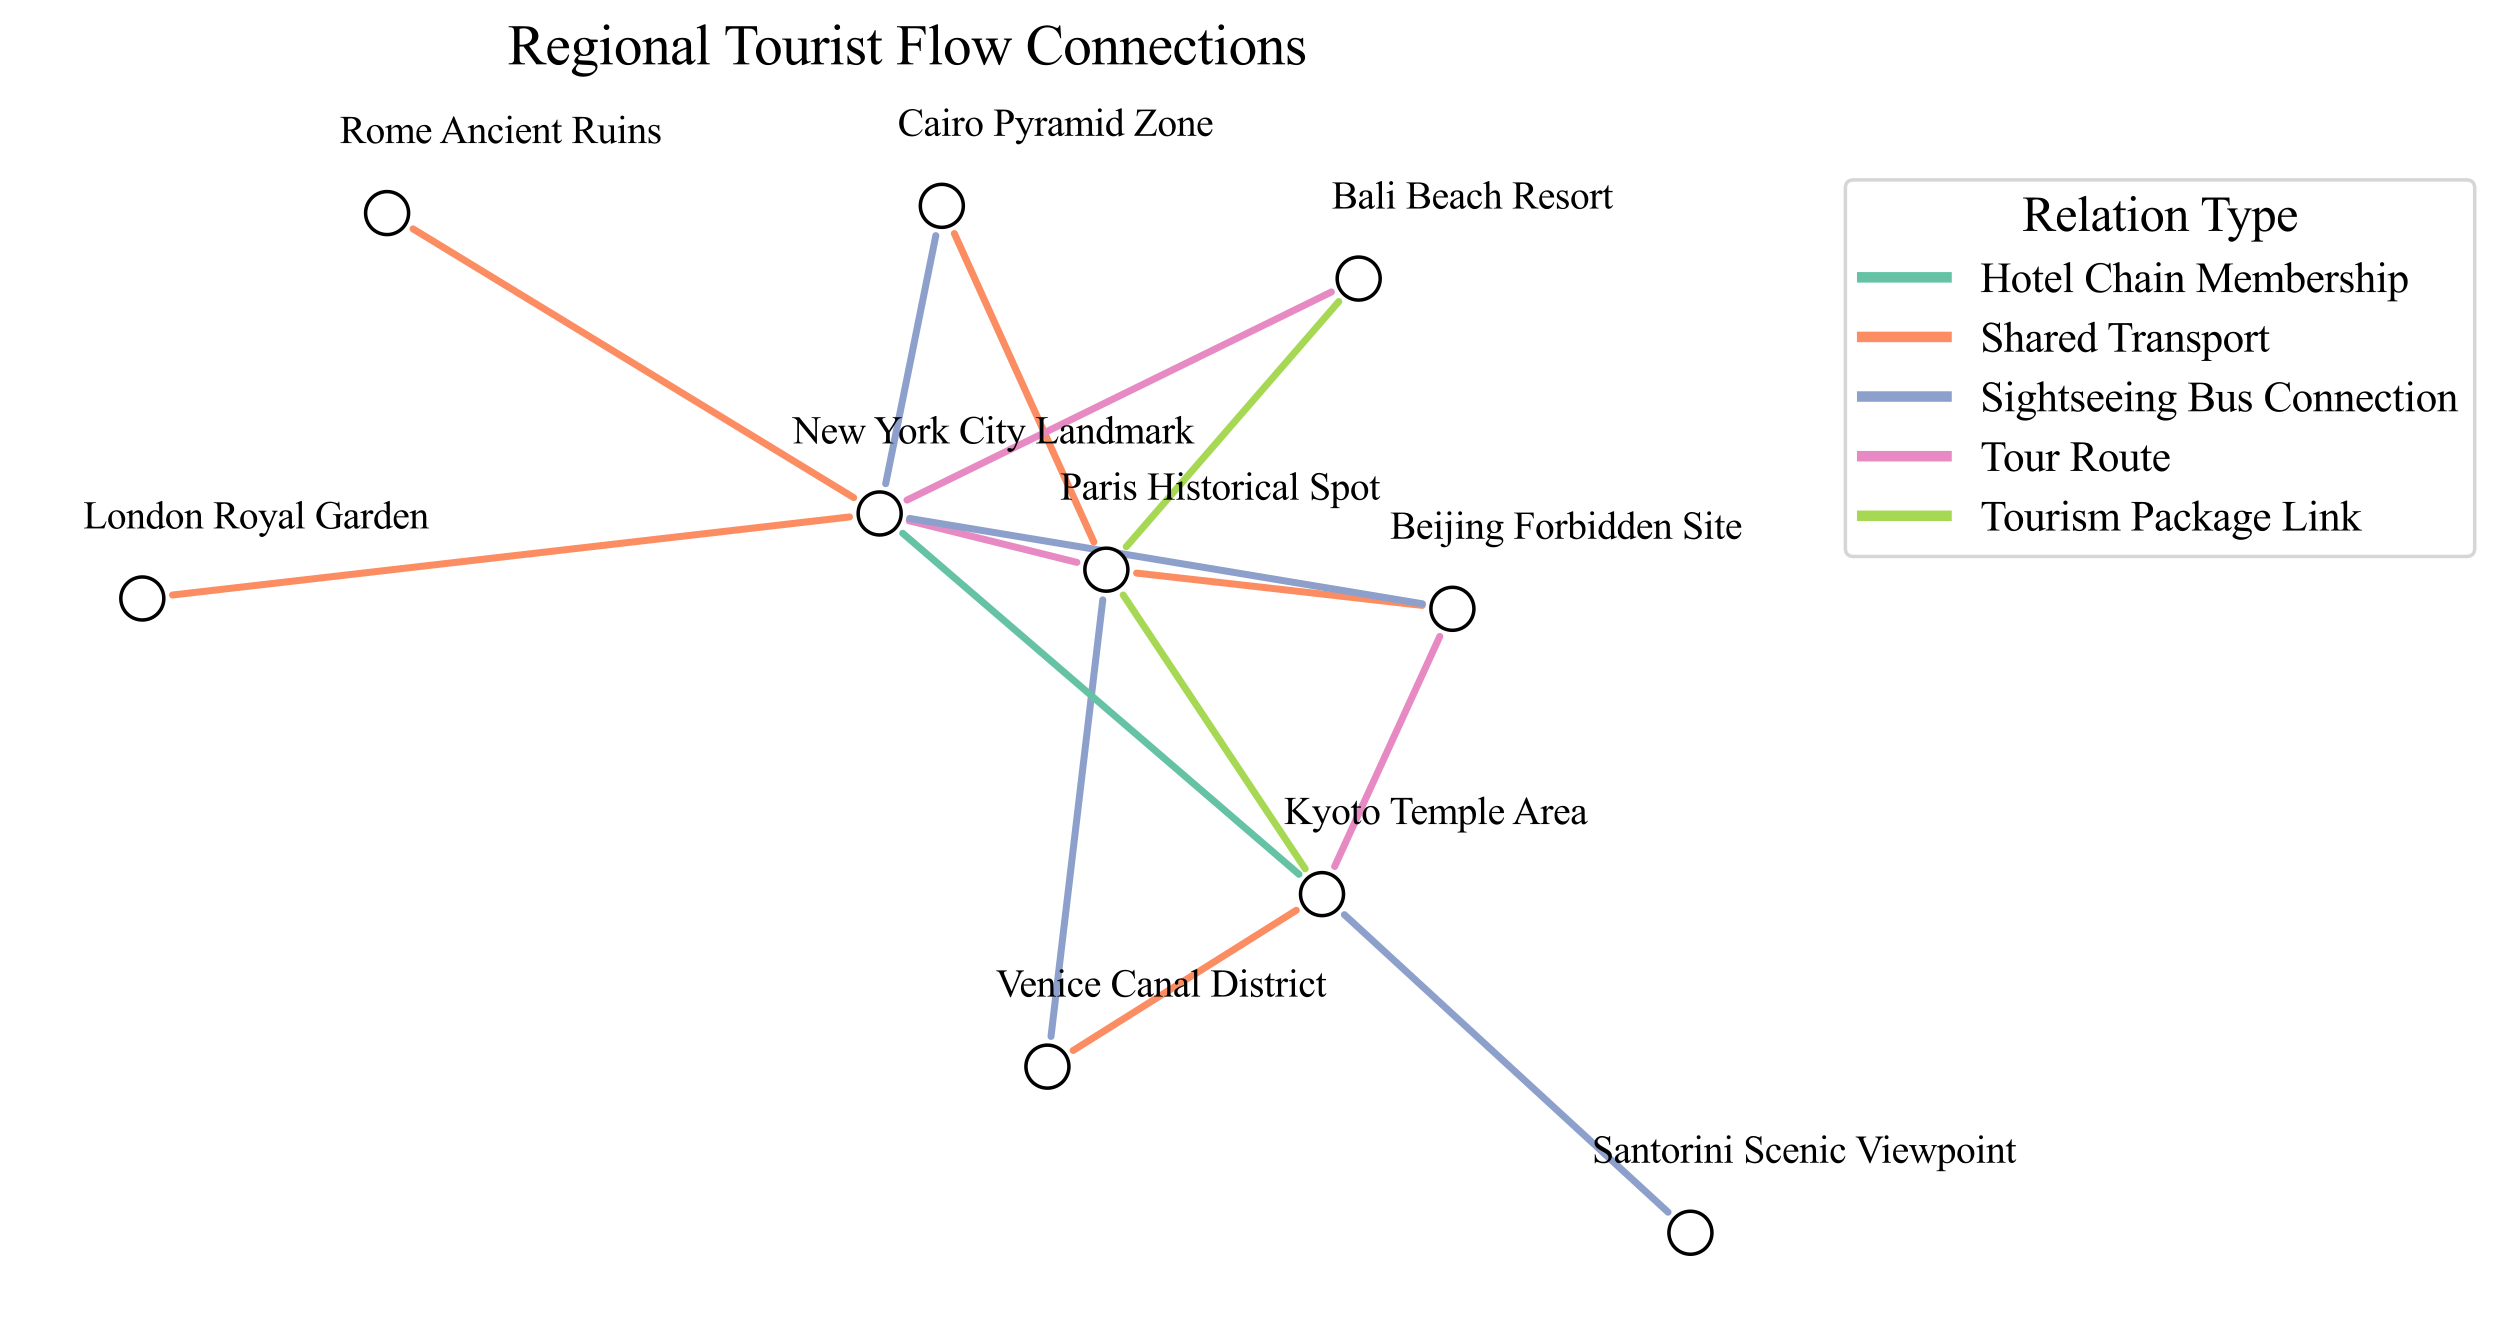 <?xml version="1.0" encoding="utf-8" standalone="no"?>
<!DOCTYPE svg PUBLIC "-//W3C//DTD SVG 1.1//EN"
  "http://www.w3.org/Graphics/SVG/1.1/DTD/svg11.dtd">
<svg xmlns:xlink="http://www.w3.org/1999/xlink" width="711.843pt" height="378.15pt" viewBox="0 0 711.843 378.15" xmlns="http://www.w3.org/2000/svg" version="1.1">
 <defs>
  <style type="text/css">*{stroke-linejoin: round; stroke-linecap: butt}</style>
 </defs>
 <g id="figure_1">
  <g id="patch_1">
   <path d="M 0 378.15 
L 711.843 378.15 
L 711.843 -0 
L 0 -0 
z
" style="fill: #ffffff"/>
  </g>
  <g id="axes_1">
   <g id="patch_2">
    <path d="M 323.628 163.181 
Q 364.291 167.779 404.953 172.377 
" clip-path="url(#pa3ce1908fb)" style="fill: none; stroke: #fc8d62; stroke-width: 2; stroke-linecap: round"/>
   </g>
   <g id="patch_3">
    <path d="M 314.005 170.806 
Q 306.634 232.956 299.262 295.107 
" clip-path="url(#pa3ce1908fb)" style="fill: none; stroke: #8da0cb; stroke-width: 2; stroke-linecap: round"/>
   </g>
   <g id="patch_4">
    <path d="M 306.621 160.125 
Q 282.751 154.207 258.881 148.289 
" clip-path="url(#pa3ce1908fb)" style="fill: none; stroke: #e78ac3; stroke-width: 2; stroke-linecap: round"/>
   </g>
   <g id="patch_5">
    <path d="M 320.697 155.664 
Q 350.946 120.765 381.196 85.866 
" clip-path="url(#pa3ce1908fb)" style="fill: none; stroke: #a6d854; stroke-width: 2; stroke-linecap: round"/>
   </g>
   <g id="patch_6">
    <path d="M 311.458 154.32 
Q 291.6 110.409 271.742 66.499 
" clip-path="url(#pa3ce1908fb)" style="fill: none; stroke: #fc8d62; stroke-width: 2; stroke-linecap: round"/>
   </g>
   <g id="patch_7">
    <path d="M 319.82 169.423 
Q 345.727 208.401 371.633 247.379 
" clip-path="url(#pa3ce1908fb)" style="fill: none; stroke: #a6d854; stroke-width: 2; stroke-linecap: round"/>
   </g>
   <g id="patch_8">
    <path d="M 409.957 181.226 
Q 394.992 213.971 380.027 246.715 
" clip-path="url(#pa3ce1908fb)" style="fill: none; stroke: #e78ac3; stroke-width: 2; stroke-linecap: round"/>
   </g>
   <g id="patch_9">
    <path d="M 405.014 171.928 
Q 332.015 159.777 259.015 147.626 
" clip-path="url(#pa3ce1908fb)" style="fill: none; stroke: #8da0cb; stroke-width: 2; stroke-linecap: round"/>
   </g>
   <g id="patch_10">
    <path d="M 305.574 299.103 
Q 337.335 279.15 369.095 259.198 
" clip-path="url(#pa3ce1908fb)" style="fill: none; stroke: #fc8d62; stroke-width: 2; stroke-linecap: round"/>
   </g>
   <g id="patch_11">
    <path d="M 257.038 151.852 
Q 313.451 200.398 369.865 248.944 
" clip-path="url(#pa3ce1908fb)" style="fill: none; stroke: #66c2a5; stroke-width: 2; stroke-linecap: round"/>
   </g>
   <g id="patch_12">
    <path d="M 243.08 141.695 
Q 180.346 103.438 117.611 65.181 
" clip-path="url(#pa3ce1908fb)" style="fill: none; stroke: #fc8d62; stroke-width: 2; stroke-linecap: round"/>
   </g>
   <g id="patch_13">
    <path d="M 258.254 142.39 
Q 318.673 112.762 379.093 83.135 
" clip-path="url(#pa3ce1908fb)" style="fill: none; stroke: #e78ac3; stroke-width: 2; stroke-linecap: round"/>
   </g>
   <g id="patch_14">
    <path d="M 241.873 147.196 
Q 145.502 158.307 49.13 169.417 
" clip-path="url(#pa3ce1908fb)" style="fill: none; stroke: #fc8d62; stroke-width: 2; stroke-linecap: round"/>
   </g>
   <g id="patch_15">
    <path d="M 252.189 137.717 
Q 259.324 102.41 266.459 67.103 
" clip-path="url(#pa3ce1908fb)" style="fill: none; stroke: #8da0cb; stroke-width: 2; stroke-linecap: round"/>
   </g>
   <g id="patch_16">
    <path d="M 382.801 260.45 
Q 428.876 302.798 474.95 345.147 
" clip-path="url(#pa3ce1908fb)" style="fill: none; stroke: #8da0cb; stroke-width: 2; stroke-linecap: round"/>
   </g>
   <g id="PathCollection_1">
    <defs>
     <path id="mcbc096c542" d="M 0 6.124 
C 1.624 6.124 3.182 5.478 4.33 4.33 
C 5.478 3.182 6.124 1.624 6.124 0 
C 6.124 -1.624 5.478 -3.182 4.33 -4.33 
C 3.182 -5.478 1.624 -6.124 0 -6.124 
C -1.624 -6.124 -3.182 -5.478 -4.33 -4.33 
C -5.478 -3.182 -6.124 -1.624 -6.124 0 
C -6.124 1.624 -5.478 3.182 -4.33 4.33 
C -3.182 5.478 -1.624 6.124 0 6.124 
z
" style="stroke: #000000"/>
    </defs>
    <g clip-path="url(#pa3ce1908fb)">
     <use xlink:href="#mcbc096c542" x="315.025" y="162.208" style="fill: #ffffff; stroke: #000000"/>
     <use xlink:href="#mcbc096c542" x="413.557" y="173.35" style="fill: #ffffff; stroke: #000000"/>
     <use xlink:href="#mcbc096c542" x="298.242" y="303.71" style="fill: #ffffff; stroke: #000000"/>
     <use xlink:href="#mcbc096c542" x="250.474" y="146.204" style="fill: #ffffff; stroke: #000000"/>
     <use xlink:href="#mcbc096c542" x="386.868" y="79.322" style="fill: #ffffff; stroke: #000000"/>
     <use xlink:href="#mcbc096c542" x="268.175" y="58.61" style="fill: #ffffff; stroke: #000000"/>
     <use xlink:href="#mcbc096c542" x="376.427" y="254.591" style="fill: #ffffff; stroke: #000000"/>
     <use xlink:href="#mcbc096c542" x="481.328" y="351.009" style="fill: #ffffff; stroke: #000000"/>
     <use xlink:href="#mcbc096c542" x="110.22" y="60.674" style="fill: #ffffff; stroke: #000000"/>
     <use xlink:href="#mcbc096c542" x="40.525" y="170.41" style="fill: #ffffff; stroke: #000000"/>
    </g>
   </g>
   <g id="text_1">
    <!-- Regional Tourist Flow Connections -->
    <g transform="translate(144.561 18.31) scale(0.16 -0.16)">
     <defs>
      <path id="TimesNewRomanPSMT-52" d="M 4325 0 
L 3194 0 
L 1759 1981 
Q 1600 1975 1500 1975 
Q 1459 1975 1412 1976 
Q 1366 1978 1316 1981 
L 1316 750 
Q 1316 350 1403 253 
Q 1522 116 1759 116 
L 1925 116 
L 1925 0 
L 109 0 
L 109 116 
L 269 116 
Q 538 116 653 291 
Q 719 388 719 750 
L 719 3488 
Q 719 3888 631 3984 
Q 509 4122 269 4122 
L 109 4122 
L 109 4238 
L 1653 4238 
Q 2328 4238 2648 4139 
Q 2969 4041 3192 3777 
Q 3416 3513 3416 3147 
Q 3416 2756 3161 2468 
Q 2906 2181 2372 2063 
L 3247 847 
Q 3547 428 3762 290 
Q 3978 153 4325 116 
L 4325 0 
z
M 1316 2178 
Q 1375 2178 1419 2176 
Q 1463 2175 1491 2175 
Q 2097 2175 2405 2437 
Q 2713 2700 2713 3106 
Q 2713 3503 2464 3751 
Q 2216 4000 1806 4000 
Q 1625 4000 1316 3941 
L 1316 2178 
z
" transform="scale(0.016)"/>
      <path id="TimesNewRomanPSMT-65" d="M 681 1784 
Q 678 1147 991 784 
Q 1303 422 1725 422 
Q 2006 422 2214 576 
Q 2422 731 2563 1106 
L 2659 1044 
Q 2594 616 2278 264 
Q 1963 -88 1488 -88 
Q 972 -88 605 314 
Q 238 716 238 1394 
Q 238 2128 614 2539 
Q 991 2950 1559 2950 
Q 2041 2950 2350 2633 
Q 2659 2316 2659 1784 
L 681 1784 
z
M 681 1966 
L 2006 1966 
Q 1991 2241 1941 2353 
Q 1863 2528 1708 2628 
Q 1553 2728 1384 2728 
Q 1125 2728 920 2526 
Q 716 2325 681 1966 
z
" transform="scale(0.016)"/>
      <path id="TimesNewRomanPSMT-67" d="M 966 1044 
Q 703 1172 562 1401 
Q 422 1631 422 1909 
Q 422 2334 742 2640 
Q 1063 2947 1563 2947 
Q 1972 2947 2272 2747 
L 2878 2747 
Q 3013 2747 3034 2739 
Q 3056 2731 3066 2713 
Q 3084 2684 3084 2613 
Q 3084 2531 3069 2500 
Q 3059 2484 3036 2475 
Q 3013 2466 2878 2466 
L 2506 2466 
Q 2681 2241 2681 1891 
Q 2681 1491 2375 1206 
Q 2069 922 1553 922 
Q 1341 922 1119 984 
Q 981 866 932 777 
Q 884 688 884 625 
Q 884 572 936 522 
Q 988 472 1138 450 
Q 1225 438 1575 428 
Q 2219 413 2409 384 
Q 2700 344 2873 169 
Q 3047 -6 3047 -263 
Q 3047 -616 2716 -925 
Q 2228 -1381 1444 -1381 
Q 841 -1381 425 -1109 
Q 191 -953 191 -784 
Q 191 -709 225 -634 
Q 278 -519 444 -313 
Q 466 -284 763 25 
Q 600 122 533 198 
Q 466 275 466 372 
Q 466 481 555 628 
Q 644 775 966 1044 
z
M 1509 2797 
Q 1278 2797 1122 2612 
Q 966 2428 966 2047 
Q 966 1553 1178 1281 
Q 1341 1075 1591 1075 
Q 1828 1075 1981 1253 
Q 2134 1431 2134 1813 
Q 2134 2309 1919 2591 
Q 1759 2797 1509 2797 
z
M 934 0 
Q 788 -159 713 -296 
Q 638 -434 638 -550 
Q 638 -700 819 -813 
Q 1131 -1006 1722 -1006 
Q 2284 -1006 2551 -807 
Q 2819 -609 2819 -384 
Q 2819 -222 2659 -153 
Q 2497 -84 2016 -72 
Q 1313 -53 934 0 
z
" transform="scale(0.016)"/>
      <path id="TimesNewRomanPSMT-69" d="M 928 4444 
Q 1059 4444 1151 4351 
Q 1244 4259 1244 4128 
Q 1244 3997 1151 3903 
Q 1059 3809 928 3809 
Q 797 3809 703 3903 
Q 609 3997 609 4128 
Q 609 4259 701 4351 
Q 794 4444 928 4444 
z
M 1188 2947 
L 1188 647 
Q 1188 378 1227 289 
Q 1266 200 1342 156 
Q 1419 113 1622 113 
L 1622 0 
L 231 0 
L 231 113 
Q 441 113 512 153 
Q 584 194 626 287 
Q 669 381 669 647 
L 669 1750 
Q 669 2216 641 2353 
Q 619 2453 572 2492 
Q 525 2531 444 2531 
Q 356 2531 231 2484 
L 188 2597 
L 1050 2947 
L 1188 2947 
z
" transform="scale(0.016)"/>
      <path id="TimesNewRomanPSMT-6f" d="M 1600 2947 
Q 2250 2947 2644 2453 
Q 2978 2031 2978 1484 
Q 2978 1100 2793 706 
Q 2609 313 2286 112 
Q 1963 -88 1566 -88 
Q 919 -88 538 428 
Q 216 863 216 1403 
Q 216 1797 411 2186 
Q 606 2575 925 2761 
Q 1244 2947 1600 2947 
z
M 1503 2744 
Q 1338 2744 1170 2645 
Q 1003 2547 900 2300 
Q 797 2053 797 1666 
Q 797 1041 1045 587 
Q 1294 134 1700 134 
Q 2003 134 2200 384 
Q 2397 634 2397 1244 
Q 2397 2006 2069 2444 
Q 1847 2744 1503 2744 
z
" transform="scale(0.016)"/>
      <path id="TimesNewRomanPSMT-6e" d="M 1034 2341 
Q 1538 2947 1994 2947 
Q 2228 2947 2397 2830 
Q 2566 2713 2666 2444 
Q 2734 2256 2734 1869 
L 2734 647 
Q 2734 375 2778 278 
Q 2813 200 2889 156 
Q 2966 113 3172 113 
L 3172 0 
L 1756 0 
L 1756 113 
L 1816 113 
Q 2016 113 2095 173 
Q 2175 234 2206 353 
Q 2219 400 2219 647 
L 2219 1819 
Q 2219 2209 2117 2386 
Q 2016 2563 1775 2563 
Q 1403 2563 1034 2156 
L 1034 647 
Q 1034 356 1069 288 
Q 1113 197 1189 155 
Q 1266 113 1500 113 
L 1500 0 
L 84 0 
L 84 113 
L 147 113 
Q 366 113 442 223 
Q 519 334 519 647 
L 519 1709 
Q 519 2225 495 2337 
Q 472 2450 423 2490 
Q 375 2531 294 2531 
Q 206 2531 84 2484 
L 38 2597 
L 900 2947 
L 1034 2947 
L 1034 2341 
z
" transform="scale(0.016)"/>
      <path id="TimesNewRomanPSMT-61" d="M 1822 413 
Q 1381 72 1269 19 
Q 1100 -59 909 -59 
Q 613 -59 420 144 
Q 228 347 228 678 
Q 228 888 322 1041 
Q 450 1253 767 1440 
Q 1084 1628 1822 1897 
L 1822 2009 
Q 1822 2438 1686 2597 
Q 1550 2756 1291 2756 
Q 1094 2756 978 2650 
Q 859 2544 859 2406 
L 866 2225 
Q 866 2081 792 2003 
Q 719 1925 600 1925 
Q 484 1925 411 2006 
Q 338 2088 338 2228 
Q 338 2497 613 2722 
Q 888 2947 1384 2947 
Q 1766 2947 2009 2819 
Q 2194 2722 2281 2516 
Q 2338 2381 2338 1966 
L 2338 994 
Q 2338 584 2353 492 
Q 2369 400 2405 369 
Q 2441 338 2488 338 
Q 2538 338 2575 359 
Q 2641 400 2828 588 
L 2828 413 
Q 2478 -56 2159 -56 
Q 2006 -56 1915 50 
Q 1825 156 1822 413 
z
M 1822 616 
L 1822 1706 
Q 1350 1519 1213 1441 
Q 966 1303 859 1153 
Q 753 1003 753 825 
Q 753 600 887 451 
Q 1022 303 1197 303 
Q 1434 303 1822 616 
z
" transform="scale(0.016)"/>
      <path id="TimesNewRomanPSMT-6c" d="M 1184 4444 
L 1184 647 
Q 1184 378 1223 290 
Q 1263 203 1344 158 
Q 1425 113 1647 113 
L 1647 0 
L 244 0 
L 244 113 
Q 441 113 512 153 
Q 584 194 625 287 
Q 666 381 666 647 
L 666 3247 
Q 666 3731 644 3842 
Q 622 3953 573 3993 
Q 525 4034 450 4034 
Q 369 4034 244 3984 
L 191 4094 
L 1044 4444 
L 1184 4444 
z
" transform="scale(0.016)"/>
      <path id="TimesNewRomanPSMT-20" transform="scale(0.016)"/>
      <path id="TimesNewRomanPSMT-54" d="M 3703 4238 
L 3750 3244 
L 3631 3244 
Q 3597 3506 3538 3619 
Q 3441 3800 3280 3886 
Q 3119 3972 2856 3972 
L 2259 3972 
L 2259 734 
Q 2259 344 2344 247 
Q 2463 116 2709 116 
L 2856 116 
L 2856 0 
L 1059 0 
L 1059 116 
L 1209 116 
Q 1478 116 1591 278 
Q 1659 378 1659 734 
L 1659 3972 
L 1150 3972 
Q 853 3972 728 3928 
Q 566 3869 450 3700 
Q 334 3531 313 3244 
L 194 3244 
L 244 4238 
L 3703 4238 
z
" transform="scale(0.016)"/>
      <path id="TimesNewRomanPSMT-75" d="M 2709 2863 
L 2709 1128 
Q 2709 631 2732 520 
Q 2756 409 2807 365 
Q 2859 322 2928 322 
Q 3025 322 3147 375 
L 3191 266 
L 2334 -88 
L 2194 -88 
L 2194 519 
Q 1825 119 1631 15 
Q 1438 -88 1222 -88 
Q 981 -88 804 51 
Q 628 191 559 409 
Q 491 628 491 1028 
L 491 2306 
Q 491 2509 447 2587 
Q 403 2666 317 2708 
Q 231 2750 6 2747 
L 6 2863 
L 1009 2863 
L 1009 947 
Q 1009 547 1148 422 
Q 1288 297 1484 297 
Q 1619 297 1789 381 
Q 1959 466 2194 703 
L 2194 2325 
Q 2194 2569 2105 2655 
Q 2016 2741 1734 2747 
L 1734 2863 
L 2709 2863 
z
" transform="scale(0.016)"/>
      <path id="TimesNewRomanPSMT-72" d="M 1038 2947 
L 1038 2303 
Q 1397 2947 1775 2947 
Q 1947 2947 2059 2842 
Q 2172 2738 2172 2600 
Q 2172 2478 2090 2393 
Q 2009 2309 1897 2309 
Q 1788 2309 1652 2417 
Q 1516 2525 1450 2525 
Q 1394 2525 1328 2463 
Q 1188 2334 1038 2041 
L 1038 669 
Q 1038 431 1097 309 
Q 1138 225 1241 169 
Q 1344 113 1538 113 
L 1538 0 
L 72 0 
L 72 113 
Q 291 113 397 181 
Q 475 231 506 341 
Q 522 394 522 644 
L 522 1753 
Q 522 2253 501 2348 
Q 481 2444 426 2487 
Q 372 2531 291 2531 
Q 194 2531 72 2484 
L 41 2597 
L 906 2947 
L 1038 2947 
z
" transform="scale(0.016)"/>
      <path id="TimesNewRomanPSMT-73" d="M 2050 2947 
L 2050 1972 
L 1947 1972 
Q 1828 2431 1642 2597 
Q 1456 2763 1169 2763 
Q 950 2763 815 2647 
Q 681 2531 681 2391 
Q 681 2216 781 2091 
Q 878 1963 1175 1819 
L 1631 1597 
Q 2266 1288 2266 781 
Q 2266 391 1970 151 
Q 1675 -88 1309 -88 
Q 1047 -88 709 6 
Q 606 38 541 38 
Q 469 38 428 -44 
L 325 -44 
L 325 978 
L 428 978 
Q 516 541 762 319 
Q 1009 97 1316 97 
Q 1531 97 1667 223 
Q 1803 350 1803 528 
Q 1803 744 1651 891 
Q 1500 1038 1047 1263 
Q 594 1488 453 1669 
Q 313 1847 313 2119 
Q 313 2472 555 2709 
Q 797 2947 1181 2947 
Q 1350 2947 1591 2875 
Q 1750 2828 1803 2828 
Q 1853 2828 1881 2850 
Q 1909 2872 1947 2947 
L 2050 2947 
z
" transform="scale(0.016)"/>
      <path id="TimesNewRomanPSMT-74" d="M 1031 3803 
L 1031 2863 
L 1700 2863 
L 1700 2644 
L 1031 2644 
L 1031 788 
Q 1031 509 1111 412 
Q 1191 316 1316 316 
Q 1419 316 1516 380 
Q 1613 444 1666 569 
L 1788 569 
Q 1678 263 1478 108 
Q 1278 -47 1066 -47 
Q 922 -47 784 33 
Q 647 113 581 261 
Q 516 409 516 719 
L 516 2644 
L 63 2644 
L 63 2747 
Q 234 2816 414 2980 
Q 594 3144 734 3369 
Q 806 3488 934 3803 
L 1031 3803 
z
" transform="scale(0.016)"/>
      <path id="TimesNewRomanPSMT-46" d="M 1309 4006 
L 1309 2341 
L 2081 2341 
Q 2347 2341 2470 2458 
Q 2594 2575 2634 2922 
L 2750 2922 
L 2750 1488 
L 2634 1488 
Q 2631 1734 2570 1850 
Q 2509 1966 2401 2023 
Q 2294 2081 2081 2081 
L 1309 2081 
L 1309 750 
Q 1309 428 1350 325 
Q 1381 247 1481 191 
Q 1619 116 1769 116 
L 1922 116 
L 1922 0 
L 103 0 
L 103 116 
L 253 116 
Q 516 116 634 269 
Q 709 369 709 750 
L 709 3488 
Q 709 3809 669 3913 
Q 638 3991 541 4047 
Q 406 4122 253 4122 
L 103 4122 
L 103 4238 
L 3256 4238 
L 3297 3306 
L 3188 3306 
Q 3106 3603 2998 3742 
Q 2891 3881 2733 3943 
Q 2575 4006 2244 4006 
L 1309 4006 
z
" transform="scale(0.016)"/>
      <path id="TimesNewRomanPSMT-77" d="M 41 2863 
L 1241 2863 
L 1241 2747 
Q 1075 2734 1023 2687 
Q 972 2641 972 2553 
Q 972 2456 1025 2319 
L 1638 672 
L 2253 2013 
L 2091 2434 
Q 2016 2622 1894 2694 
Q 1825 2738 1638 2747 
L 1638 2863 
L 3000 2863 
L 3000 2747 
Q 2775 2738 2681 2666 
Q 2619 2616 2619 2506 
Q 2619 2444 2644 2378 
L 3294 734 
L 3897 2319 
Q 3959 2488 3959 2588 
Q 3959 2647 3898 2694 
Q 3838 2741 3659 2747 
L 3659 2863 
L 4563 2863 
L 4563 2747 
Q 4291 2706 4163 2378 
L 3206 -88 
L 3078 -88 
L 2363 1741 
L 1528 -88 
L 1413 -88 
L 494 2319 
Q 403 2547 315 2626 
Q 228 2706 41 2747 
L 41 2863 
z
" transform="scale(0.016)"/>
      <path id="TimesNewRomanPSMT-43" d="M 3853 4334 
L 3950 2894 
L 3853 2894 
Q 3659 3541 3300 3825 
Q 2941 4109 2438 4109 
Q 2016 4109 1675 3895 
Q 1334 3681 1139 3212 
Q 944 2744 944 2047 
Q 944 1472 1128 1050 
Q 1313 628 1683 403 
Q 2053 178 2528 178 
Q 2941 178 3256 354 
Q 3572 531 3950 1056 
L 4047 994 
Q 3728 428 3303 165 
Q 2878 -97 2294 -97 
Q 1241 -97 663 684 
Q 231 1266 231 2053 
Q 231 2688 515 3219 
Q 800 3750 1298 4042 
Q 1797 4334 2388 4334 
Q 2847 4334 3294 4109 
Q 3425 4041 3481 4041 
Q 3566 4041 3628 4100 
Q 3709 4184 3744 4334 
L 3853 4334 
z
" transform="scale(0.016)"/>
      <path id="TimesNewRomanPSMT-63" d="M 2631 1088 
Q 2516 522 2178 217 
Q 1841 -88 1431 -88 
Q 944 -88 581 321 
Q 219 731 219 1428 
Q 219 2103 620 2525 
Q 1022 2947 1584 2947 
Q 2006 2947 2278 2723 
Q 2550 2500 2550 2259 
Q 2550 2141 2473 2067 
Q 2397 1994 2259 1994 
Q 2075 1994 1981 2113 
Q 1928 2178 1911 2362 
Q 1894 2547 1784 2644 
Q 1675 2738 1481 2738 
Q 1169 2738 978 2506 
Q 725 2200 725 1697 
Q 725 1184 976 792 
Q 1228 400 1656 400 
Q 1963 400 2206 609 
Q 2378 753 2541 1131 
L 2631 1088 
z
" transform="scale(0.016)"/>
     </defs>
     <use xlink:href="#TimesNewRomanPSMT-52"/>
     <use xlink:href="#TimesNewRomanPSMT-65" x="66.699"/>
     <use xlink:href="#TimesNewRomanPSMT-67" x="111.084"/>
     <use xlink:href="#TimesNewRomanPSMT-69" x="161.084"/>
     <use xlink:href="#TimesNewRomanPSMT-6f" x="188.867"/>
     <use xlink:href="#TimesNewRomanPSMT-6e" x="238.867"/>
     <use xlink:href="#TimesNewRomanPSMT-61" x="288.867"/>
     <use xlink:href="#TimesNewRomanPSMT-6c" x="333.252"/>
     <use xlink:href="#TimesNewRomanPSMT-20" x="361.035"/>
     <use xlink:href="#TimesNewRomanPSMT-54" x="384.285"/>
     <use xlink:href="#TimesNewRomanPSMT-6f" x="438.369"/>
     <use xlink:href="#TimesNewRomanPSMT-75" x="488.369"/>
     <use xlink:href="#TimesNewRomanPSMT-72" x="538.369"/>
     <use xlink:href="#TimesNewRomanPSMT-69" x="571.67"/>
     <use xlink:href="#TimesNewRomanPSMT-73" x="599.453"/>
     <use xlink:href="#TimesNewRomanPSMT-74" x="638.369"/>
     <use xlink:href="#TimesNewRomanPSMT-20" x="666.152"/>
     <use xlink:href="#TimesNewRomanPSMT-46" x="691.152"/>
     <use xlink:href="#TimesNewRomanPSMT-6c" x="746.768"/>
     <use xlink:href="#TimesNewRomanPSMT-6f" x="774.551"/>
     <use xlink:href="#TimesNewRomanPSMT-77" x="824.551"/>
     <use xlink:href="#TimesNewRomanPSMT-20" x="896.768"/>
     <use xlink:href="#TimesNewRomanPSMT-43" x="921.768"/>
     <use xlink:href="#TimesNewRomanPSMT-6f" x="988.467"/>
     <use xlink:href="#TimesNewRomanPSMT-6e" x="1038.467"/>
     <use xlink:href="#TimesNewRomanPSMT-6e" x="1088.467"/>
     <use xlink:href="#TimesNewRomanPSMT-65" x="1138.467"/>
     <use xlink:href="#TimesNewRomanPSMT-63" x="1182.852"/>
     <use xlink:href="#TimesNewRomanPSMT-74" x="1227.236"/>
     <use xlink:href="#TimesNewRomanPSMT-69" x="1255.02"/>
     <use xlink:href="#TimesNewRomanPSMT-6f" x="1282.803"/>
     <use xlink:href="#TimesNewRomanPSMT-6e" x="1332.803"/>
     <use xlink:href="#TimesNewRomanPSMT-73" x="1382.803"/>
    </g>
   </g>
   <g id="legend_1">
    <g id="patch_17">
     <path d="M 527.844 158.449 
L 702.243 158.449 
Q 704.643 158.449 704.643 156.049 
L 704.643 53.627 
Q 704.643 51.227 702.243 51.227 
L 527.844 51.227 
Q 525.444 51.227 525.444 53.627 
L 525.444 156.049 
Q 525.444 158.449 527.844 158.449 
z
" style="fill: #ffffff; opacity: 0.8; stroke: #cccccc; stroke-linejoin: miter"/>
    </g>
    <g id="text_2">
     <!-- Relation Type -->
     <g transform="translate(575.805 65.748) scale(0.14 -0.14)">
      <defs>
       <path id="TimesNewRomanPSMT-79" d="M 38 2863 
L 1372 2863 
L 1372 2747 
L 1306 2747 
Q 1166 2747 1095 2686 
Q 1025 2625 1025 2534 
Q 1025 2413 1128 2197 
L 1825 753 
L 2466 2334 
Q 2519 2463 2519 2588 
Q 2519 2644 2497 2672 
Q 2472 2706 2419 2726 
Q 2366 2747 2231 2747 
L 2231 2863 
L 3163 2863 
L 3163 2747 
Q 3047 2734 2984 2696 
Q 2922 2659 2847 2556 
Q 2819 2513 2741 2316 
L 1575 -541 
Q 1406 -956 1132 -1168 
Q 859 -1381 606 -1381 
Q 422 -1381 303 -1275 
Q 184 -1169 184 -1031 
Q 184 -900 270 -820 
Q 356 -741 506 -741 
Q 609 -741 788 -809 
Q 913 -856 944 -856 
Q 1038 -856 1148 -759 
Q 1259 -663 1372 -384 
L 1575 113 
L 547 2272 
Q 500 2369 397 2513 
Q 319 2622 269 2659 
Q 197 2709 38 2747 
L 38 2863 
z
" transform="scale(0.016)"/>
       <path id="TimesNewRomanPSMT-70" d="M -6 2578 
L 875 2934 
L 994 2934 
L 994 2266 
Q 1216 2644 1439 2795 
Q 1663 2947 1909 2947 
Q 2341 2947 2628 2609 
Q 2981 2197 2981 1534 
Q 2981 794 2556 309 
Q 2206 -88 1675 -88 
Q 1444 -88 1275 -22 
Q 1150 25 994 166 
L 994 -706 
Q 994 -1000 1030 -1079 
Q 1066 -1159 1155 -1206 
Q 1244 -1253 1478 -1253 
L 1478 -1369 
L -22 -1369 
L -22 -1253 
L 56 -1253 
Q 228 -1256 350 -1188 
Q 409 -1153 442 -1076 
Q 475 -1000 475 -688 
L 475 2019 
Q 475 2297 450 2372 
Q 425 2447 370 2484 
Q 316 2522 222 2522 
Q 147 2522 31 2478 
L -6 2578 
z
M 994 2081 
L 994 1013 
Q 994 666 1022 556 
Q 1066 375 1236 237 
Q 1406 100 1666 100 
Q 1978 100 2172 344 
Q 2425 663 2425 1241 
Q 2425 1897 2138 2250 
Q 1938 2494 1663 2494 
Q 1513 2494 1366 2419 
Q 1253 2363 994 2081 
z
" transform="scale(0.016)"/>
      </defs>
      <use xlink:href="#TimesNewRomanPSMT-52"/>
      <use xlink:href="#TimesNewRomanPSMT-65" x="66.699"/>
      <use xlink:href="#TimesNewRomanPSMT-6c" x="111.084"/>
      <use xlink:href="#TimesNewRomanPSMT-61" x="138.867"/>
      <use xlink:href="#TimesNewRomanPSMT-74" x="183.252"/>
      <use xlink:href="#TimesNewRomanPSMT-69" x="211.035"/>
      <use xlink:href="#TimesNewRomanPSMT-6f" x="238.818"/>
      <use xlink:href="#TimesNewRomanPSMT-6e" x="288.818"/>
      <use xlink:href="#TimesNewRomanPSMT-20" x="338.818"/>
      <use xlink:href="#TimesNewRomanPSMT-54" x="362.068"/>
      <use xlink:href="#TimesNewRomanPSMT-79" x="416.152"/>
      <use xlink:href="#TimesNewRomanPSMT-70" x="466.152"/>
      <use xlink:href="#TimesNewRomanPSMT-65" x="516.152"/>
     </g>
    </g>
    <g id="line2d_1">
     <path d="M 530.244 78.969 
L 542.244 78.969 
L 554.244 78.969 
" style="fill: none; stroke: #66c2a5; stroke-width: 3; stroke-linecap: square"/>
    </g>
    <g id="text_3">
     <!-- Hotel Chain Membership -->
     <g transform="translate(563.844 83.169) scale(0.12 -0.12)">
      <defs>
       <path id="TimesNewRomanPSMT-48" d="M 1316 2272 
L 3284 2272 
L 3284 3484 
Q 3284 3809 3244 3913 
Q 3213 3991 3113 4047 
Q 2978 4122 2828 4122 
L 2678 4122 
L 2678 4238 
L 4491 4238 
L 4491 4122 
L 4341 4122 
Q 4191 4122 4056 4050 
Q 3956 4000 3920 3898 
Q 3884 3797 3884 3484 
L 3884 750 
Q 3884 428 3925 325 
Q 3956 247 4053 191 
Q 4191 116 4341 116 
L 4491 116 
L 4491 0 
L 2678 0 
L 2678 116 
L 2828 116 
Q 3088 116 3206 269 
Q 3284 369 3284 750 
L 3284 2041 
L 1316 2041 
L 1316 750 
Q 1316 428 1356 325 
Q 1388 247 1488 191 
Q 1622 116 1772 116 
L 1925 116 
L 1925 0 
L 109 0 
L 109 116 
L 259 116 
Q 522 116 641 269 
Q 716 369 716 750 
L 716 3484 
Q 716 3809 675 3913 
Q 644 3991 547 4047 
Q 409 4122 259 4122 
L 109 4122 
L 109 4238 
L 1925 4238 
L 1925 4122 
L 1772 4122 
Q 1622 4122 1488 4050 
Q 1391 4000 1353 3898 
Q 1316 3797 1316 3484 
L 1316 2272 
z
" transform="scale(0.016)"/>
       <path id="TimesNewRomanPSMT-68" d="M 1041 4444 
L 1041 2350 
Q 1388 2731 1591 2839 
Q 1794 2947 1997 2947 
Q 2241 2947 2416 2812 
Q 2591 2678 2675 2391 
Q 2734 2191 2734 1659 
L 2734 647 
Q 2734 375 2778 275 
Q 2809 200 2884 156 
Q 2959 113 3159 113 
L 3159 0 
L 1753 0 
L 1753 113 
L 1819 113 
Q 2019 113 2097 173 
Q 2175 234 2206 353 
Q 2216 403 2216 647 
L 2216 1659 
Q 2216 2128 2167 2275 
Q 2119 2422 2012 2495 
Q 1906 2569 1756 2569 
Q 1603 2569 1437 2487 
Q 1272 2406 1041 2159 
L 1041 647 
Q 1041 353 1073 281 
Q 1106 209 1195 161 
Q 1284 113 1503 113 
L 1503 0 
L 84 0 
L 84 113 
Q 275 113 384 172 
Q 447 203 484 290 
Q 522 378 522 647 
L 522 3238 
Q 522 3728 498 3840 
Q 475 3953 426 3993 
Q 378 4034 297 4034 
Q 231 4034 84 3984 
L 41 4094 
L 897 4444 
L 1041 4444 
z
" transform="scale(0.016)"/>
       <path id="TimesNewRomanPSMT-4d" d="M 2619 0 
L 981 3566 
L 981 734 
Q 981 344 1066 247 
Q 1181 116 1431 116 
L 1581 116 
L 1581 0 
L 106 0 
L 106 116 
L 256 116 
Q 525 116 638 278 
Q 706 378 706 734 
L 706 3503 
Q 706 3784 644 3909 
Q 600 4000 483 4061 
Q 366 4122 106 4122 
L 106 4238 
L 1306 4238 
L 2844 922 
L 4356 4238 
L 5556 4238 
L 5556 4122 
L 5409 4122 
Q 5138 4122 5025 3959 
Q 4956 3859 4956 3503 
L 4956 734 
Q 4956 344 5044 247 
Q 5159 116 5409 116 
L 5556 116 
L 5556 0 
L 3756 0 
L 3756 116 
L 3906 116 
Q 4178 116 4288 278 
Q 4356 378 4356 734 
L 4356 3566 
L 2722 0 
L 2619 0 
z
" transform="scale(0.016)"/>
       <path id="TimesNewRomanPSMT-6d" d="M 1050 2338 
Q 1363 2650 1419 2697 
Q 1559 2816 1721 2881 
Q 1884 2947 2044 2947 
Q 2313 2947 2506 2790 
Q 2700 2634 2766 2338 
Q 3088 2713 3309 2830 
Q 3531 2947 3766 2947 
Q 3994 2947 4170 2830 
Q 4347 2713 4450 2447 
Q 4519 2266 4519 1878 
L 4519 647 
Q 4519 378 4559 278 
Q 4591 209 4675 161 
Q 4759 113 4950 113 
L 4950 0 
L 3538 0 
L 3538 113 
L 3597 113 
Q 3781 113 3884 184 
Q 3956 234 3988 344 
Q 4000 397 4000 647 
L 4000 1878 
Q 4000 2228 3916 2372 
Q 3794 2572 3525 2572 
Q 3359 2572 3192 2489 
Q 3025 2406 2788 2181 
L 2781 2147 
L 2788 2013 
L 2788 647 
Q 2788 353 2820 281 
Q 2853 209 2943 161 
Q 3034 113 3253 113 
L 3253 0 
L 1806 0 
L 1806 113 
Q 2044 113 2133 169 
Q 2222 225 2256 338 
Q 2272 391 2272 647 
L 2272 1878 
Q 2272 2228 2169 2381 
Q 2031 2581 1784 2581 
Q 1616 2581 1450 2491 
Q 1191 2353 1050 2181 
L 1050 647 
Q 1050 366 1089 281 
Q 1128 197 1204 155 
Q 1281 113 1516 113 
L 1516 0 
L 100 0 
L 100 113 
Q 297 113 375 155 
Q 453 197 493 289 
Q 534 381 534 647 
L 534 1741 
Q 534 2213 506 2350 
Q 484 2453 437 2492 
Q 391 2531 309 2531 
Q 222 2531 100 2484 
L 53 2597 
L 916 2947 
L 1050 2947 
L 1050 2338 
z
" transform="scale(0.016)"/>
       <path id="TimesNewRomanPSMT-62" d="M 984 2369 
Q 1400 2947 1881 2947 
Q 2322 2947 2650 2570 
Q 2978 2194 2978 1541 
Q 2978 778 2472 313 
Q 2038 -88 1503 -88 
Q 1253 -88 995 3 
Q 738 94 469 275 
L 469 3241 
Q 469 3728 445 3840 
Q 422 3953 372 3993 
Q 322 4034 247 4034 
Q 159 4034 28 3984 
L -16 4094 
L 844 4444 
L 984 4444 
L 984 2369 
z
M 984 2169 
L 984 456 
Q 1144 300 1314 220 
Q 1484 141 1663 141 
Q 1947 141 2192 453 
Q 2438 766 2438 1363 
Q 2438 1913 2192 2208 
Q 1947 2503 1634 2503 
Q 1469 2503 1303 2419 
Q 1178 2356 984 2169 
z
" transform="scale(0.016)"/>
      </defs>
      <use xlink:href="#TimesNewRomanPSMT-48"/>
      <use xlink:href="#TimesNewRomanPSMT-6f" x="72.217"/>
      <use xlink:href="#TimesNewRomanPSMT-74" x="122.217"/>
      <use xlink:href="#TimesNewRomanPSMT-65" x="150"/>
      <use xlink:href="#TimesNewRomanPSMT-6c" x="194.385"/>
      <use xlink:href="#TimesNewRomanPSMT-20" x="222.168"/>
      <use xlink:href="#TimesNewRomanPSMT-43" x="247.168"/>
      <use xlink:href="#TimesNewRomanPSMT-68" x="313.867"/>
      <use xlink:href="#TimesNewRomanPSMT-61" x="363.867"/>
      <use xlink:href="#TimesNewRomanPSMT-69" x="408.252"/>
      <use xlink:href="#TimesNewRomanPSMT-6e" x="436.035"/>
      <use xlink:href="#TimesNewRomanPSMT-20" x="486.035"/>
      <use xlink:href="#TimesNewRomanPSMT-4d" x="511.035"/>
      <use xlink:href="#TimesNewRomanPSMT-65" x="599.951"/>
      <use xlink:href="#TimesNewRomanPSMT-6d" x="644.336"/>
      <use xlink:href="#TimesNewRomanPSMT-62" x="722.119"/>
      <use xlink:href="#TimesNewRomanPSMT-65" x="772.119"/>
      <use xlink:href="#TimesNewRomanPSMT-72" x="816.504"/>
      <use xlink:href="#TimesNewRomanPSMT-73" x="849.805"/>
      <use xlink:href="#TimesNewRomanPSMT-68" x="888.721"/>
      <use xlink:href="#TimesNewRomanPSMT-69" x="938.721"/>
      <use xlink:href="#TimesNewRomanPSMT-70" x="966.504"/>
     </g>
    </g>
    <g id="line2d_2">
     <path d="M 530.244 95.936 
L 542.244 95.936 
L 554.244 95.936 
" style="fill: none; stroke: #fc8d62; stroke-width: 3; stroke-linecap: square"/>
    </g>
    <g id="text_4">
     <!-- Shared Transport -->
     <g transform="translate(563.844 100.136) scale(0.12 -0.12)">
      <defs>
       <path id="TimesNewRomanPSMT-53" d="M 2934 4334 
L 2934 2869 
L 2819 2869 
Q 2763 3291 2617 3541 
Q 2472 3791 2203 3937 
Q 1934 4084 1647 4084 
Q 1322 4084 1109 3886 
Q 897 3688 897 3434 
Q 897 3241 1031 3081 
Q 1225 2847 1953 2456 
Q 2547 2138 2764 1967 
Q 2981 1797 3098 1565 
Q 3216 1334 3216 1081 
Q 3216 600 2842 251 
Q 2469 -97 1881 -97 
Q 1697 -97 1534 -69 
Q 1438 -53 1133 45 
Q 828 144 747 144 
Q 669 144 623 97 
Q 578 50 556 -97 
L 441 -97 
L 441 1356 
L 556 1356 
Q 638 900 775 673 
Q 913 447 1195 297 
Q 1478 147 1816 147 
Q 2206 147 2432 353 
Q 2659 559 2659 841 
Q 2659 997 2573 1156 
Q 2488 1316 2306 1453 
Q 2184 1547 1640 1851 
Q 1097 2156 867 2337 
Q 638 2519 519 2737 
Q 400 2956 400 3219 
Q 400 3675 750 4004 
Q 1100 4334 1641 4334 
Q 1978 4334 2356 4169 
Q 2531 4091 2603 4091 
Q 2684 4091 2736 4139 
Q 2788 4188 2819 4334 
L 2934 4334 
z
" transform="scale(0.016)"/>
       <path id="TimesNewRomanPSMT-64" d="M 2222 322 
Q 2013 103 1813 7 
Q 1613 -88 1381 -88 
Q 913 -88 563 304 
Q 213 697 213 1313 
Q 213 1928 600 2439 
Q 988 2950 1597 2950 
Q 1975 2950 2222 2709 
L 2222 3238 
Q 2222 3728 2198 3840 
Q 2175 3953 2125 3993 
Q 2075 4034 2000 4034 
Q 1919 4034 1784 3984 
L 1744 4094 
L 2597 4444 
L 2738 4444 
L 2738 1134 
Q 2738 631 2761 520 
Q 2784 409 2836 365 
Q 2888 322 2956 322 
Q 3041 322 3181 375 
L 3216 266 
L 2366 -88 
L 2222 -88 
L 2222 322 
z
M 2222 541 
L 2222 2016 
Q 2203 2228 2109 2403 
Q 2016 2578 1861 2667 
Q 1706 2756 1559 2756 
Q 1284 2756 1069 2509 
Q 784 2184 784 1559 
Q 784 928 1059 592 
Q 1334 256 1672 256 
Q 1956 256 2222 541 
z
" transform="scale(0.016)"/>
      </defs>
      <use xlink:href="#TimesNewRomanPSMT-53"/>
      <use xlink:href="#TimesNewRomanPSMT-68" x="55.615"/>
      <use xlink:href="#TimesNewRomanPSMT-61" x="105.615"/>
      <use xlink:href="#TimesNewRomanPSMT-72" x="150"/>
      <use xlink:href="#TimesNewRomanPSMT-65" x="183.301"/>
      <use xlink:href="#TimesNewRomanPSMT-64" x="227.686"/>
      <use xlink:href="#TimesNewRomanPSMT-20" x="277.686"/>
      <use xlink:href="#TimesNewRomanPSMT-54" x="300.936"/>
      <use xlink:href="#TimesNewRomanPSMT-72" x="358.52"/>
      <use xlink:href="#TimesNewRomanPSMT-61" x="391.82"/>
      <use xlink:href="#TimesNewRomanPSMT-6e" x="436.205"/>
      <use xlink:href="#TimesNewRomanPSMT-73" x="486.205"/>
      <use xlink:href="#TimesNewRomanPSMT-70" x="525.121"/>
      <use xlink:href="#TimesNewRomanPSMT-6f" x="575.121"/>
      <use xlink:href="#TimesNewRomanPSMT-72" x="625.121"/>
      <use xlink:href="#TimesNewRomanPSMT-74" x="658.422"/>
     </g>
    </g>
    <g id="line2d_3">
     <path d="M 530.244 112.903 
L 542.244 112.903 
L 554.244 112.903 
" style="fill: none; stroke: #8da0cb; stroke-width: 3; stroke-linecap: square"/>
    </g>
    <g id="text_5">
     <!-- Sightseeing Bus Connection -->
     <g transform="translate(563.844 117.103) scale(0.12 -0.12)">
      <defs>
       <path id="TimesNewRomanPSMT-42" d="M 2956 2163 
Q 3397 2069 3616 1863 
Q 3919 1575 3919 1159 
Q 3919 844 3719 555 
Q 3519 266 3170 133 
Q 2822 0 2106 0 
L 106 0 
L 106 116 
L 266 116 
Q 531 116 647 284 
Q 719 394 719 750 
L 719 3488 
Q 719 3881 628 3984 
Q 506 4122 266 4122 
L 106 4122 
L 106 4238 
L 1938 4238 
Q 2450 4238 2759 4163 
Q 3228 4050 3475 3764 
Q 3722 3478 3722 3106 
Q 3722 2788 3528 2536 
Q 3334 2284 2956 2163 
z
M 1319 2331 
Q 1434 2309 1582 2298 
Q 1731 2288 1909 2288 
Q 2366 2288 2595 2386 
Q 2825 2484 2947 2687 
Q 3069 2891 3069 3131 
Q 3069 3503 2766 3765 
Q 2463 4028 1881 4028 
Q 1569 4028 1319 3959 
L 1319 2331 
z
M 1319 306 
Q 1681 222 2034 222 
Q 2600 222 2897 476 
Q 3194 731 3194 1106 
Q 3194 1353 3059 1581 
Q 2925 1809 2622 1940 
Q 2319 2072 1872 2072 
Q 1678 2072 1540 2065 
Q 1403 2059 1319 2044 
L 1319 306 
z
" transform="scale(0.016)"/>
      </defs>
      <use xlink:href="#TimesNewRomanPSMT-53"/>
      <use xlink:href="#TimesNewRomanPSMT-69" x="55.615"/>
      <use xlink:href="#TimesNewRomanPSMT-67" x="83.398"/>
      <use xlink:href="#TimesNewRomanPSMT-68" x="133.398"/>
      <use xlink:href="#TimesNewRomanPSMT-74" x="183.398"/>
      <use xlink:href="#TimesNewRomanPSMT-73" x="211.182"/>
      <use xlink:href="#TimesNewRomanPSMT-65" x="250.098"/>
      <use xlink:href="#TimesNewRomanPSMT-65" x="294.482"/>
      <use xlink:href="#TimesNewRomanPSMT-69" x="338.867"/>
      <use xlink:href="#TimesNewRomanPSMT-6e" x="366.65"/>
      <use xlink:href="#TimesNewRomanPSMT-67" x="416.65"/>
      <use xlink:href="#TimesNewRomanPSMT-20" x="466.65"/>
      <use xlink:href="#TimesNewRomanPSMT-42" x="491.65"/>
      <use xlink:href="#TimesNewRomanPSMT-75" x="558.35"/>
      <use xlink:href="#TimesNewRomanPSMT-73" x="608.35"/>
      <use xlink:href="#TimesNewRomanPSMT-20" x="647.266"/>
      <use xlink:href="#TimesNewRomanPSMT-43" x="672.266"/>
      <use xlink:href="#TimesNewRomanPSMT-6f" x="738.965"/>
      <use xlink:href="#TimesNewRomanPSMT-6e" x="788.965"/>
      <use xlink:href="#TimesNewRomanPSMT-6e" x="838.965"/>
      <use xlink:href="#TimesNewRomanPSMT-65" x="888.965"/>
      <use xlink:href="#TimesNewRomanPSMT-63" x="933.35"/>
      <use xlink:href="#TimesNewRomanPSMT-74" x="977.734"/>
      <use xlink:href="#TimesNewRomanPSMT-69" x="1005.518"/>
      <use xlink:href="#TimesNewRomanPSMT-6f" x="1033.301"/>
      <use xlink:href="#TimesNewRomanPSMT-6e" x="1083.301"/>
     </g>
    </g>
    <g id="line2d_4">
     <path d="M 530.244 129.893 
L 542.244 129.893 
L 554.244 129.893 
" style="fill: none; stroke: #e78ac3; stroke-width: 3; stroke-linecap: square"/>
    </g>
    <g id="text_6">
     <!-- Tour Route -->
     <g transform="translate(563.844 134.093) scale(0.12 -0.12)">
      <use xlink:href="#TimesNewRomanPSMT-54"/>
      <use xlink:href="#TimesNewRomanPSMT-6f" x="54.084"/>
      <use xlink:href="#TimesNewRomanPSMT-75" x="104.084"/>
      <use xlink:href="#TimesNewRomanPSMT-72" x="154.084"/>
      <use xlink:href="#TimesNewRomanPSMT-20" x="187.385"/>
      <use xlink:href="#TimesNewRomanPSMT-52" x="212.385"/>
      <use xlink:href="#TimesNewRomanPSMT-6f" x="279.084"/>
      <use xlink:href="#TimesNewRomanPSMT-75" x="329.084"/>
      <use xlink:href="#TimesNewRomanPSMT-74" x="379.084"/>
      <use xlink:href="#TimesNewRomanPSMT-65" x="406.867"/>
     </g>
    </g>
    <g id="line2d_5">
     <path d="M 530.244 146.859 
L 542.244 146.859 
L 554.244 146.859 
" style="fill: none; stroke: #a6d854; stroke-width: 3; stroke-linecap: square"/>
    </g>
    <g id="text_7">
     <!-- Tourism Package Link -->
     <g transform="translate(563.844 151.059) scale(0.12 -0.12)">
      <defs>
       <path id="TimesNewRomanPSMT-50" d="M 1313 1984 
L 1313 750 
Q 1313 350 1400 253 
Q 1519 116 1759 116 
L 1922 116 
L 1922 0 
L 106 0 
L 106 116 
L 266 116 
Q 534 116 650 291 
Q 713 388 713 750 
L 713 3488 
Q 713 3888 628 3984 
Q 506 4122 266 4122 
L 106 4122 
L 106 4238 
L 1659 4238 
Q 2228 4238 2556 4120 
Q 2884 4003 3109 3725 
Q 3334 3447 3334 3066 
Q 3334 2547 2992 2222 
Q 2650 1897 2025 1897 
Q 1872 1897 1694 1919 
Q 1516 1941 1313 1984 
z
M 1313 2163 
Q 1478 2131 1606 2115 
Q 1734 2100 1825 2100 
Q 2150 2100 2386 2351 
Q 2622 2603 2622 3003 
Q 2622 3278 2509 3514 
Q 2397 3750 2190 3867 
Q 1984 3984 1722 3984 
Q 1563 3984 1313 3925 
L 1313 2163 
z
" transform="scale(0.016)"/>
       <path id="TimesNewRomanPSMT-6b" d="M 1047 4444 
L 1047 1597 
L 1775 2259 
Q 2006 2472 2044 2528 
Q 2069 2566 2069 2603 
Q 2069 2666 2017 2711 
Q 1966 2756 1847 2763 
L 1847 2863 
L 3091 2863 
L 3091 2763 
Q 2834 2756 2664 2684 
Q 2494 2613 2291 2428 
L 1556 1750 
L 2291 822 
Q 2597 438 2703 334 
Q 2853 188 2966 144 
Q 3044 113 3238 113 
L 3238 0 
L 1847 0 
L 1847 113 
Q 1966 116 2008 148 
Q 2050 181 2050 241 
Q 2050 313 1925 472 
L 1047 1594 
L 1047 644 
Q 1047 366 1086 278 
Q 1125 191 1197 153 
Q 1269 116 1509 113 
L 1509 0 
L 53 0 
L 53 113 
Q 272 113 381 166 
Q 447 200 481 272 
Q 528 375 528 628 
L 528 3234 
Q 528 3731 506 3842 
Q 484 3953 434 3995 
Q 384 4038 303 4038 
Q 238 4038 106 3984 
L 53 4094 
L 903 4444 
L 1047 4444 
z
" transform="scale(0.016)"/>
       <path id="TimesNewRomanPSMT-4c" d="M 3669 1172 
L 3772 1150 
L 3409 0 
L 128 0 
L 128 116 
L 288 116 
Q 556 116 672 291 
Q 738 391 738 753 
L 738 3488 
Q 738 3884 650 3984 
Q 528 4122 288 4122 
L 128 4122 
L 128 4238 
L 2047 4238 
L 2047 4122 
Q 1709 4125 1573 4059 
Q 1438 3994 1388 3894 
Q 1338 3794 1338 3416 
L 1338 753 
Q 1338 494 1388 397 
Q 1425 331 1503 300 
Q 1581 269 1991 269 
L 2300 269 
Q 2788 269 2984 341 
Q 3181 413 3343 595 
Q 3506 778 3669 1172 
z
" transform="scale(0.016)"/>
      </defs>
      <use xlink:href="#TimesNewRomanPSMT-54"/>
      <use xlink:href="#TimesNewRomanPSMT-6f" x="54.084"/>
      <use xlink:href="#TimesNewRomanPSMT-75" x="104.084"/>
      <use xlink:href="#TimesNewRomanPSMT-72" x="154.084"/>
      <use xlink:href="#TimesNewRomanPSMT-69" x="187.385"/>
      <use xlink:href="#TimesNewRomanPSMT-73" x="215.168"/>
      <use xlink:href="#TimesNewRomanPSMT-6d" x="254.084"/>
      <use xlink:href="#TimesNewRomanPSMT-20" x="331.867"/>
      <use xlink:href="#TimesNewRomanPSMT-50" x="356.867"/>
      <use xlink:href="#TimesNewRomanPSMT-61" x="412.482"/>
      <use xlink:href="#TimesNewRomanPSMT-63" x="456.867"/>
      <use xlink:href="#TimesNewRomanPSMT-6b" x="501.252"/>
      <use xlink:href="#TimesNewRomanPSMT-61" x="551.252"/>
      <use xlink:href="#TimesNewRomanPSMT-67" x="595.637"/>
      <use xlink:href="#TimesNewRomanPSMT-65" x="645.637"/>
      <use xlink:href="#TimesNewRomanPSMT-20" x="690.021"/>
      <use xlink:href="#TimesNewRomanPSMT-4c" x="715.021"/>
      <use xlink:href="#TimesNewRomanPSMT-69" x="776.105"/>
      <use xlink:href="#TimesNewRomanPSMT-6e" x="803.889"/>
      <use xlink:href="#TimesNewRomanPSMT-6b" x="853.889"/>
     </g>
    </g>
   </g>
   <g id="text_8">
    <!-- Paris Historical Spot -->
    <g transform="translate(301.851 142.273) scale(0.11 -0.11)">
     <use xlink:href="#TimesNewRomanPSMT-50"/>
     <use xlink:href="#TimesNewRomanPSMT-61" x="55.615"/>
     <use xlink:href="#TimesNewRomanPSMT-72" x="100"/>
     <use xlink:href="#TimesNewRomanPSMT-69" x="133.301"/>
     <use xlink:href="#TimesNewRomanPSMT-73" x="161.084"/>
     <use xlink:href="#TimesNewRomanPSMT-20" x="200"/>
     <use xlink:href="#TimesNewRomanPSMT-48" x="225"/>
     <use xlink:href="#TimesNewRomanPSMT-69" x="297.217"/>
     <use xlink:href="#TimesNewRomanPSMT-73" x="325"/>
     <use xlink:href="#TimesNewRomanPSMT-74" x="363.916"/>
     <use xlink:href="#TimesNewRomanPSMT-6f" x="391.699"/>
     <use xlink:href="#TimesNewRomanPSMT-72" x="441.699"/>
     <use xlink:href="#TimesNewRomanPSMT-69" x="475"/>
     <use xlink:href="#TimesNewRomanPSMT-63" x="502.783"/>
     <use xlink:href="#TimesNewRomanPSMT-61" x="547.168"/>
     <use xlink:href="#TimesNewRomanPSMT-6c" x="591.553"/>
     <use xlink:href="#TimesNewRomanPSMT-20" x="619.336"/>
     <use xlink:href="#TimesNewRomanPSMT-53" x="644.336"/>
     <use xlink:href="#TimesNewRomanPSMT-70" x="699.951"/>
     <use xlink:href="#TimesNewRomanPSMT-6f" x="749.951"/>
     <use xlink:href="#TimesNewRomanPSMT-74" x="799.951"/>
    </g>
   </g>
   <g id="text_9">
    <!-- Beijing Forbidden Site -->
    <g transform="translate(395.799 153.407) scale(0.11 -0.11)">
     <defs>
      <path id="TimesNewRomanPSMT-6a" d="M 925 4447 
Q 1059 4447 1153 4353 
Q 1247 4259 1247 4125 
Q 1247 3994 1153 3900 
Q 1059 3806 925 3806 
Q 794 3806 700 3900 
Q 606 3994 606 4125 
Q 606 4259 700 4353 
Q 794 4447 925 4447 
z
M 1194 2947 
L 1194 66 
Q 1194 -669 881 -1025 
Q 569 -1381 69 -1381 
Q -216 -1381 -353 -1278 
Q -491 -1175 -491 -1066 
Q -491 -956 -414 -878 
Q -338 -800 -234 -800 
Q -153 -800 -69 -841 
Q -16 -863 136 -998 
Q 288 -1134 391 -1134 
Q 466 -1134 537 -1076 
Q 609 -1019 643 -883 
Q 678 -747 678 -294 
L 678 1744 
Q 678 2216 650 2350 
Q 628 2453 581 2492 
Q 534 2531 453 2531 
Q 366 2531 241 2484 
L 197 2597 
L 1059 2947 
L 1194 2947 
z
" transform="scale(0.016)"/>
     </defs>
     <use xlink:href="#TimesNewRomanPSMT-42"/>
     <use xlink:href="#TimesNewRomanPSMT-65" x="66.699"/>
     <use xlink:href="#TimesNewRomanPSMT-69" x="111.084"/>
     <use xlink:href="#TimesNewRomanPSMT-6a" x="138.867"/>
     <use xlink:href="#TimesNewRomanPSMT-69" x="166.65"/>
     <use xlink:href="#TimesNewRomanPSMT-6e" x="194.434"/>
     <use xlink:href="#TimesNewRomanPSMT-67" x="244.434"/>
     <use xlink:href="#TimesNewRomanPSMT-20" x="294.434"/>
     <use xlink:href="#TimesNewRomanPSMT-46" x="319.434"/>
     <use xlink:href="#TimesNewRomanPSMT-6f" x="375.049"/>
     <use xlink:href="#TimesNewRomanPSMT-72" x="425.049"/>
     <use xlink:href="#TimesNewRomanPSMT-62" x="458.35"/>
     <use xlink:href="#TimesNewRomanPSMT-69" x="508.35"/>
     <use xlink:href="#TimesNewRomanPSMT-64" x="536.133"/>
     <use xlink:href="#TimesNewRomanPSMT-64" x="586.133"/>
     <use xlink:href="#TimesNewRomanPSMT-65" x="636.133"/>
     <use xlink:href="#TimesNewRomanPSMT-6e" x="680.518"/>
     <use xlink:href="#TimesNewRomanPSMT-20" x="730.518"/>
     <use xlink:href="#TimesNewRomanPSMT-53" x="755.518"/>
     <use xlink:href="#TimesNewRomanPSMT-69" x="811.133"/>
     <use xlink:href="#TimesNewRomanPSMT-74" x="838.916"/>
     <use xlink:href="#TimesNewRomanPSMT-65" x="866.699"/>
    </g>
   </g>
   <g id="text_10">
    <!-- Venice Canal District -->
    <g transform="translate(283.554 283.774) scale(0.11 -0.11)">
     <defs>
      <path id="TimesNewRomanPSMT-56" d="M 4544 4238 
L 4544 4122 
Q 4319 4081 4203 3978 
Q 4038 3825 3909 3509 
L 2431 -97 
L 2316 -97 
L 728 3556 
Q 606 3838 556 3900 
Q 478 3997 364 4051 
Q 250 4106 56 4122 
L 56 4238 
L 1788 4238 
L 1788 4122 
Q 1494 4094 1406 4022 
Q 1319 3950 1319 3838 
Q 1319 3681 1463 3350 
L 2541 866 
L 3541 3319 
Q 3688 3681 3688 3822 
Q 3688 3913 3597 3995 
Q 3506 4078 3291 4113 
Q 3275 4116 3238 4122 
L 3238 4238 
L 4544 4238 
z
" transform="scale(0.016)"/>
      <path id="TimesNewRomanPSMT-44" d="M 109 0 
L 109 116 
L 269 116 
Q 538 116 650 288 
Q 719 391 719 750 
L 719 3488 
Q 719 3884 631 3984 
Q 509 4122 269 4122 
L 109 4122 
L 109 4238 
L 1834 4238 
Q 2784 4238 3279 4022 
Q 3775 3806 4076 3303 
Q 4378 2800 4378 2141 
Q 4378 1256 3841 663 
Q 3238 0 2003 0 
L 109 0 
z
M 1319 306 
Q 1716 219 1984 219 
Q 2709 219 3187 728 
Q 3666 1238 3666 2109 
Q 3666 2988 3187 3494 
Q 2709 4000 1959 4000 
Q 1678 4000 1319 3909 
L 1319 306 
z
" transform="scale(0.016)"/>
     </defs>
     <use xlink:href="#TimesNewRomanPSMT-56"/>
     <use xlink:href="#TimesNewRomanPSMT-65" x="61.092"/>
     <use xlink:href="#TimesNewRomanPSMT-6e" x="105.477"/>
     <use xlink:href="#TimesNewRomanPSMT-69" x="155.477"/>
     <use xlink:href="#TimesNewRomanPSMT-63" x="183.26"/>
     <use xlink:href="#TimesNewRomanPSMT-65" x="227.645"/>
     <use xlink:href="#TimesNewRomanPSMT-20" x="272.029"/>
     <use xlink:href="#TimesNewRomanPSMT-43" x="297.029"/>
     <use xlink:href="#TimesNewRomanPSMT-61" x="363.729"/>
     <use xlink:href="#TimesNewRomanPSMT-6e" x="408.113"/>
     <use xlink:href="#TimesNewRomanPSMT-61" x="458.113"/>
     <use xlink:href="#TimesNewRomanPSMT-6c" x="502.498"/>
     <use xlink:href="#TimesNewRomanPSMT-20" x="530.281"/>
     <use xlink:href="#TimesNewRomanPSMT-44" x="555.281"/>
     <use xlink:href="#TimesNewRomanPSMT-69" x="627.498"/>
     <use xlink:href="#TimesNewRomanPSMT-73" x="655.281"/>
     <use xlink:href="#TimesNewRomanPSMT-74" x="694.197"/>
     <use xlink:href="#TimesNewRomanPSMT-72" x="721.98"/>
     <use xlink:href="#TimesNewRomanPSMT-69" x="755.281"/>
     <use xlink:href="#TimesNewRomanPSMT-63" x="783.064"/>
     <use xlink:href="#TimesNewRomanPSMT-74" x="827.449"/>
    </g>
   </g>
   <g id="text_11">
    <!-- New York City Landmark -->
    <g transform="translate(225.692 126.259) scale(0.11 -0.11)">
     <defs>
      <path id="TimesNewRomanPSMT-4e" d="M -84 4238 
L 1066 4238 
L 3656 1059 
L 3656 3503 
Q 3656 3894 3569 3991 
Q 3453 4122 3203 4122 
L 3056 4122 
L 3056 4238 
L 4531 4238 
L 4531 4122 
L 4381 4122 
Q 4113 4122 4000 3959 
Q 3931 3859 3931 3503 
L 3931 -69 
L 3819 -69 
L 1025 3344 
L 1025 734 
Q 1025 344 1109 247 
Q 1228 116 1475 116 
L 1625 116 
L 1625 0 
L 150 0 
L 150 116 
L 297 116 
Q 569 116 681 278 
Q 750 378 750 734 
L 750 3681 
Q 566 3897 470 3965 
Q 375 4034 191 4094 
Q 100 4122 -84 4122 
L -84 4238 
z
" transform="scale(0.016)"/>
      <path id="TimesNewRomanPSMT-59" d="M 3050 4238 
L 4528 4238 
L 4528 4122 
L 4447 4122 
Q 4366 4122 4209 4050 
Q 4053 3978 3925 3843 
Q 3797 3709 3609 3406 
L 2588 1797 
L 2588 734 
Q 2588 344 2675 247 
Q 2794 116 3050 116 
L 3188 116 
L 3188 0 
L 1388 0 
L 1388 116 
L 1538 116 
Q 1806 116 1919 278 
Q 1988 378 1988 734 
L 1988 1738 
L 825 3513 
Q 619 3825 545 3903 
Q 472 3981 241 4091 
Q 178 4122 59 4122 
L 59 4238 
L 1872 4238 
L 1872 4122 
L 1778 4122 
Q 1631 4122 1507 4053 
Q 1384 3984 1384 3847 
Q 1384 3734 1575 3441 
L 2459 2075 
L 3291 3381 
Q 3478 3675 3478 3819 
Q 3478 3906 3433 3975 
Q 3388 4044 3303 4083 
Q 3219 4122 3050 4122 
L 3050 4238 
z
" transform="scale(0.016)"/>
     </defs>
     <use xlink:href="#TimesNewRomanPSMT-4e"/>
     <use xlink:href="#TimesNewRomanPSMT-65" x="72.217"/>
     <use xlink:href="#TimesNewRomanPSMT-77" x="116.602"/>
     <use xlink:href="#TimesNewRomanPSMT-20" x="188.818"/>
     <use xlink:href="#TimesNewRomanPSMT-59" x="210.068"/>
     <use xlink:href="#TimesNewRomanPSMT-6f" x="272.285"/>
     <use xlink:href="#TimesNewRomanPSMT-72" x="322.285"/>
     <use xlink:href="#TimesNewRomanPSMT-6b" x="355.586"/>
     <use xlink:href="#TimesNewRomanPSMT-20" x="405.586"/>
     <use xlink:href="#TimesNewRomanPSMT-43" x="430.586"/>
     <use xlink:href="#TimesNewRomanPSMT-69" x="497.285"/>
     <use xlink:href="#TimesNewRomanPSMT-74" x="525.068"/>
     <use xlink:href="#TimesNewRomanPSMT-79" x="552.852"/>
     <use xlink:href="#TimesNewRomanPSMT-20" x="602.852"/>
     <use xlink:href="#TimesNewRomanPSMT-4c" x="627.852"/>
     <use xlink:href="#TimesNewRomanPSMT-61" x="688.936"/>
     <use xlink:href="#TimesNewRomanPSMT-6e" x="733.32"/>
     <use xlink:href="#TimesNewRomanPSMT-64" x="783.32"/>
     <use xlink:href="#TimesNewRomanPSMT-6d" x="833.32"/>
     <use xlink:href="#TimesNewRomanPSMT-61" x="911.104"/>
     <use xlink:href="#TimesNewRomanPSMT-72" x="955.488"/>
     <use xlink:href="#TimesNewRomanPSMT-6b" x="988.789"/>
    </g>
   </g>
   <g id="text_12">
    <!-- Bali Beach Resort -->
    <g transform="translate(379.2 59.387) scale(0.11 -0.11)">
     <use xlink:href="#TimesNewRomanPSMT-42"/>
     <use xlink:href="#TimesNewRomanPSMT-61" x="66.699"/>
     <use xlink:href="#TimesNewRomanPSMT-6c" x="111.084"/>
     <use xlink:href="#TimesNewRomanPSMT-69" x="138.867"/>
     <use xlink:href="#TimesNewRomanPSMT-20" x="166.65"/>
     <use xlink:href="#TimesNewRomanPSMT-42" x="191.65"/>
     <use xlink:href="#TimesNewRomanPSMT-65" x="258.35"/>
     <use xlink:href="#TimesNewRomanPSMT-61" x="302.734"/>
     <use xlink:href="#TimesNewRomanPSMT-63" x="347.119"/>
     <use xlink:href="#TimesNewRomanPSMT-68" x="391.504"/>
     <use xlink:href="#TimesNewRomanPSMT-20" x="441.504"/>
     <use xlink:href="#TimesNewRomanPSMT-52" x="466.504"/>
     <use xlink:href="#TimesNewRomanPSMT-65" x="533.203"/>
     <use xlink:href="#TimesNewRomanPSMT-73" x="577.588"/>
     <use xlink:href="#TimesNewRomanPSMT-6f" x="616.504"/>
     <use xlink:href="#TimesNewRomanPSMT-72" x="666.504"/>
     <use xlink:href="#TimesNewRomanPSMT-74" x="699.805"/>
    </g>
   </g>
   <g id="text_13">
    <!-- Cairo Pyramid Zone -->
    <g transform="translate(255.618 38.664) scale(0.11 -0.11)">
     <defs>
      <path id="TimesNewRomanPSMT-5a" d="M 3681 4238 
L 897 256 
L 2634 256 
Q 3034 256 3248 431 
Q 3463 606 3628 1141 
L 3731 1122 
L 3531 0 
L 81 0 
L 81 116 
L 2800 3984 
L 1444 3984 
Q 1106 3984 954 3911 
Q 803 3838 723 3698 
Q 644 3559 578 3178 
L 459 3178 
L 547 4238 
L 3681 4238 
z
" transform="scale(0.016)"/>
     </defs>
     <use xlink:href="#TimesNewRomanPSMT-43"/>
     <use xlink:href="#TimesNewRomanPSMT-61" x="66.699"/>
     <use xlink:href="#TimesNewRomanPSMT-69" x="111.084"/>
     <use xlink:href="#TimesNewRomanPSMT-72" x="138.867"/>
     <use xlink:href="#TimesNewRomanPSMT-6f" x="172.168"/>
     <use xlink:href="#TimesNewRomanPSMT-20" x="222.168"/>
     <use xlink:href="#TimesNewRomanPSMT-50" x="247.168"/>
     <use xlink:href="#TimesNewRomanPSMT-79" x="302.783"/>
     <use xlink:href="#TimesNewRomanPSMT-72" x="352.783"/>
     <use xlink:href="#TimesNewRomanPSMT-61" x="386.084"/>
     <use xlink:href="#TimesNewRomanPSMT-6d" x="430.469"/>
     <use xlink:href="#TimesNewRomanPSMT-69" x="508.252"/>
     <use xlink:href="#TimesNewRomanPSMT-64" x="536.035"/>
     <use xlink:href="#TimesNewRomanPSMT-20" x="586.035"/>
     <use xlink:href="#TimesNewRomanPSMT-5a" x="611.035"/>
     <use xlink:href="#TimesNewRomanPSMT-6f" x="672.119"/>
     <use xlink:href="#TimesNewRomanPSMT-6e" x="722.119"/>
     <use xlink:href="#TimesNewRomanPSMT-65" x="772.119"/>
    </g>
   </g>
   <g id="text_14">
    <!-- Kyoto Temple Area -->
    <g transform="translate(365.578 234.645) scale(0.11 -0.11)">
     <defs>
      <path id="TimesNewRomanPSMT-4b" d="M 1913 2350 
L 3475 797 
Q 3859 413 4131 273 
Q 4403 134 4675 116 
L 4675 0 
L 2659 0 
L 2659 116 
Q 2841 116 2920 177 
Q 3000 238 3000 313 
Q 3000 388 2970 447 
Q 2941 506 2775 669 
L 1313 2116 
L 1313 750 
Q 1313 428 1353 325 
Q 1384 247 1484 191 
Q 1619 116 1769 116 
L 1913 116 
L 1913 0 
L 106 0 
L 106 116 
L 256 116 
Q 519 116 638 269 
Q 713 369 713 750 
L 713 3488 
Q 713 3809 672 3916 
Q 641 3991 544 4047 
Q 406 4122 256 4122 
L 106 4122 
L 106 4238 
L 1913 4238 
L 1913 4122 
L 1769 4122 
Q 1622 4122 1484 4050 
Q 1388 4000 1350 3900 
Q 1313 3800 1313 3488 
L 1313 2191 
Q 1375 2250 1741 2588 
Q 2669 3438 2863 3722 
Q 2947 3847 2947 3941 
Q 2947 4013 2881 4067 
Q 2816 4122 2659 4122 
L 2563 4122 
L 2563 4238 
L 4119 4238 
L 4119 4122 
Q 3981 4119 3868 4084 
Q 3756 4050 3593 3951 
Q 3431 3853 3194 3634 
Q 3125 3572 2559 2994 
L 1913 2350 
z
" transform="scale(0.016)"/>
      <path id="TimesNewRomanPSMT-41" d="M 2928 1419 
L 1288 1419 
L 1000 750 
Q 894 503 894 381 
Q 894 284 986 211 
Q 1078 138 1384 116 
L 1384 0 
L 50 0 
L 50 116 
Q 316 163 394 238 
Q 553 388 747 847 
L 2238 4334 
L 2347 4334 
L 3822 809 
Q 4000 384 4145 257 
Q 4291 131 4550 116 
L 4550 0 
L 2878 0 
L 2878 116 
Q 3131 128 3220 200 
Q 3309 272 3309 375 
Q 3309 513 3184 809 
L 2928 1419 
z
M 2841 1650 
L 2122 3363 
L 1384 1650 
L 2841 1650 
z
" transform="scale(0.016)"/>
     </defs>
     <use xlink:href="#TimesNewRomanPSMT-4b"/>
     <use xlink:href="#TimesNewRomanPSMT-79" x="72.217"/>
     <use xlink:href="#TimesNewRomanPSMT-6f" x="122.217"/>
     <use xlink:href="#TimesNewRomanPSMT-74" x="172.217"/>
     <use xlink:href="#TimesNewRomanPSMT-6f" x="200"/>
     <use xlink:href="#TimesNewRomanPSMT-20" x="250"/>
     <use xlink:href="#TimesNewRomanPSMT-54" x="273.25"/>
     <use xlink:href="#TimesNewRomanPSMT-65" x="327.334"/>
     <use xlink:href="#TimesNewRomanPSMT-6d" x="371.719"/>
     <use xlink:href="#TimesNewRomanPSMT-70" x="449.502"/>
     <use xlink:href="#TimesNewRomanPSMT-6c" x="499.502"/>
     <use xlink:href="#TimesNewRomanPSMT-65" x="527.285"/>
     <use xlink:href="#TimesNewRomanPSMT-20" x="571.67"/>
     <use xlink:href="#TimesNewRomanPSMT-41" x="591.17"/>
     <use xlink:href="#TimesNewRomanPSMT-72" x="663.387"/>
     <use xlink:href="#TimesNewRomanPSMT-65" x="696.688"/>
     <use xlink:href="#TimesNewRomanPSMT-61" x="741.072"/>
    </g>
   </g>
   <g id="text_15">
    <!-- Santorini Scenic Viewpoint -->
    <g transform="translate(453.309 331.074) scale(0.11 -0.11)">
     <use xlink:href="#TimesNewRomanPSMT-53"/>
     <use xlink:href="#TimesNewRomanPSMT-61" x="55.615"/>
     <use xlink:href="#TimesNewRomanPSMT-6e" x="100"/>
     <use xlink:href="#TimesNewRomanPSMT-74" x="150"/>
     <use xlink:href="#TimesNewRomanPSMT-6f" x="177.783"/>
     <use xlink:href="#TimesNewRomanPSMT-72" x="227.783"/>
     <use xlink:href="#TimesNewRomanPSMT-69" x="261.084"/>
     <use xlink:href="#TimesNewRomanPSMT-6e" x="288.867"/>
     <use xlink:href="#TimesNewRomanPSMT-69" x="338.867"/>
     <use xlink:href="#TimesNewRomanPSMT-20" x="366.65"/>
     <use xlink:href="#TimesNewRomanPSMT-53" x="391.65"/>
     <use xlink:href="#TimesNewRomanPSMT-63" x="447.266"/>
     <use xlink:href="#TimesNewRomanPSMT-65" x="491.65"/>
     <use xlink:href="#TimesNewRomanPSMT-6e" x="536.035"/>
     <use xlink:href="#TimesNewRomanPSMT-69" x="586.035"/>
     <use xlink:href="#TimesNewRomanPSMT-63" x="613.818"/>
     <use xlink:href="#TimesNewRomanPSMT-20" x="658.203"/>
     <use xlink:href="#TimesNewRomanPSMT-56" x="681.453"/>
     <use xlink:href="#TimesNewRomanPSMT-69" x="747.67"/>
     <use xlink:href="#TimesNewRomanPSMT-65" x="775.453"/>
     <use xlink:href="#TimesNewRomanPSMT-77" x="819.838"/>
     <use xlink:href="#TimesNewRomanPSMT-70" x="892.055"/>
     <use xlink:href="#TimesNewRomanPSMT-6f" x="942.055"/>
     <use xlink:href="#TimesNewRomanPSMT-69" x="992.055"/>
     <use xlink:href="#TimesNewRomanPSMT-6e" x="1019.838"/>
     <use xlink:href="#TimesNewRomanPSMT-74" x="1069.838"/>
    </g>
   </g>
   <g id="text_16">
    <!-- Rome Ancient Ruins -->
    <g transform="translate(96.737 40.738) scale(0.11 -0.11)">
     <use xlink:href="#TimesNewRomanPSMT-52"/>
     <use xlink:href="#TimesNewRomanPSMT-6f" x="66.699"/>
     <use xlink:href="#TimesNewRomanPSMT-6d" x="116.699"/>
     <use xlink:href="#TimesNewRomanPSMT-65" x="194.482"/>
     <use xlink:href="#TimesNewRomanPSMT-20" x="238.867"/>
     <use xlink:href="#TimesNewRomanPSMT-41" x="258.367"/>
     <use xlink:href="#TimesNewRomanPSMT-6e" x="330.584"/>
     <use xlink:href="#TimesNewRomanPSMT-63" x="380.584"/>
     <use xlink:href="#TimesNewRomanPSMT-69" x="424.969"/>
     <use xlink:href="#TimesNewRomanPSMT-65" x="452.752"/>
     <use xlink:href="#TimesNewRomanPSMT-6e" x="497.137"/>
     <use xlink:href="#TimesNewRomanPSMT-74" x="547.137"/>
     <use xlink:href="#TimesNewRomanPSMT-20" x="574.92"/>
     <use xlink:href="#TimesNewRomanPSMT-52" x="599.92"/>
     <use xlink:href="#TimesNewRomanPSMT-75" x="666.619"/>
     <use xlink:href="#TimesNewRomanPSMT-69" x="716.619"/>
     <use xlink:href="#TimesNewRomanPSMT-6e" x="744.402"/>
     <use xlink:href="#TimesNewRomanPSMT-73" x="794.402"/>
    </g>
   </g>
   <g id="text_17">
    <!-- London Royal Garden -->
    <g transform="translate(23.692 150.464) scale(0.11 -0.11)">
     <defs>
      <path id="TimesNewRomanPSMT-47" d="M 3928 4334 
L 4038 2997 
L 3928 2997 
Q 3763 3497 3500 3750 
Q 3122 4116 2528 4116 
Q 1719 4116 1297 3475 
Q 944 2934 944 2188 
Q 944 1581 1178 1081 
Q 1413 581 1792 348 
Q 2172 116 2572 116 
Q 2806 116 3025 175 
Q 3244 234 3447 350 
L 3447 1575 
Q 3447 1894 3398 1992 
Q 3350 2091 3248 2142 
Q 3147 2194 2891 2194 
L 2891 2313 
L 4531 2313 
L 4531 2194 
L 4453 2194 
Q 4209 2194 4119 2031 
Q 4056 1916 4056 1575 
L 4056 278 
Q 3697 84 3347 -6 
Q 2997 -97 2569 -97 
Q 1341 -97 703 691 
Q 225 1281 225 2053 
Q 225 2613 494 3125 
Q 813 3734 1369 4063 
Q 1834 4334 2469 4334 
Q 2700 4334 2889 4296 
Q 3078 4259 3425 4131 
Q 3600 4066 3659 4066 
Q 3719 4066 3761 4120 
Q 3803 4175 3813 4334 
L 3928 4334 
z
" transform="scale(0.016)"/>
     </defs>
     <use xlink:href="#TimesNewRomanPSMT-4c"/>
     <use xlink:href="#TimesNewRomanPSMT-6f" x="61.084"/>
     <use xlink:href="#TimesNewRomanPSMT-6e" x="111.084"/>
     <use xlink:href="#TimesNewRomanPSMT-64" x="161.084"/>
     <use xlink:href="#TimesNewRomanPSMT-6f" x="211.084"/>
     <use xlink:href="#TimesNewRomanPSMT-6e" x="261.084"/>
     <use xlink:href="#TimesNewRomanPSMT-20" x="311.084"/>
     <use xlink:href="#TimesNewRomanPSMT-52" x="336.084"/>
     <use xlink:href="#TimesNewRomanPSMT-6f" x="402.783"/>
     <use xlink:href="#TimesNewRomanPSMT-79" x="452.783"/>
     <use xlink:href="#TimesNewRomanPSMT-61" x="502.783"/>
     <use xlink:href="#TimesNewRomanPSMT-6c" x="547.168"/>
     <use xlink:href="#TimesNewRomanPSMT-20" x="574.951"/>
     <use xlink:href="#TimesNewRomanPSMT-47" x="599.951"/>
     <use xlink:href="#TimesNewRomanPSMT-61" x="672.168"/>
     <use xlink:href="#TimesNewRomanPSMT-72" x="716.553"/>
     <use xlink:href="#TimesNewRomanPSMT-64" x="749.854"/>
     <use xlink:href="#TimesNewRomanPSMT-65" x="799.854"/>
     <use xlink:href="#TimesNewRomanPSMT-6e" x="844.238"/>
    </g>
   </g>
  </g>
 </g>
 <defs>
  <clipPath id="pa3ce1908fb">
   <rect x="7.2" y="38.31" width="502.2" height="332.64"/>
  </clipPath>
 </defs>
</svg>

